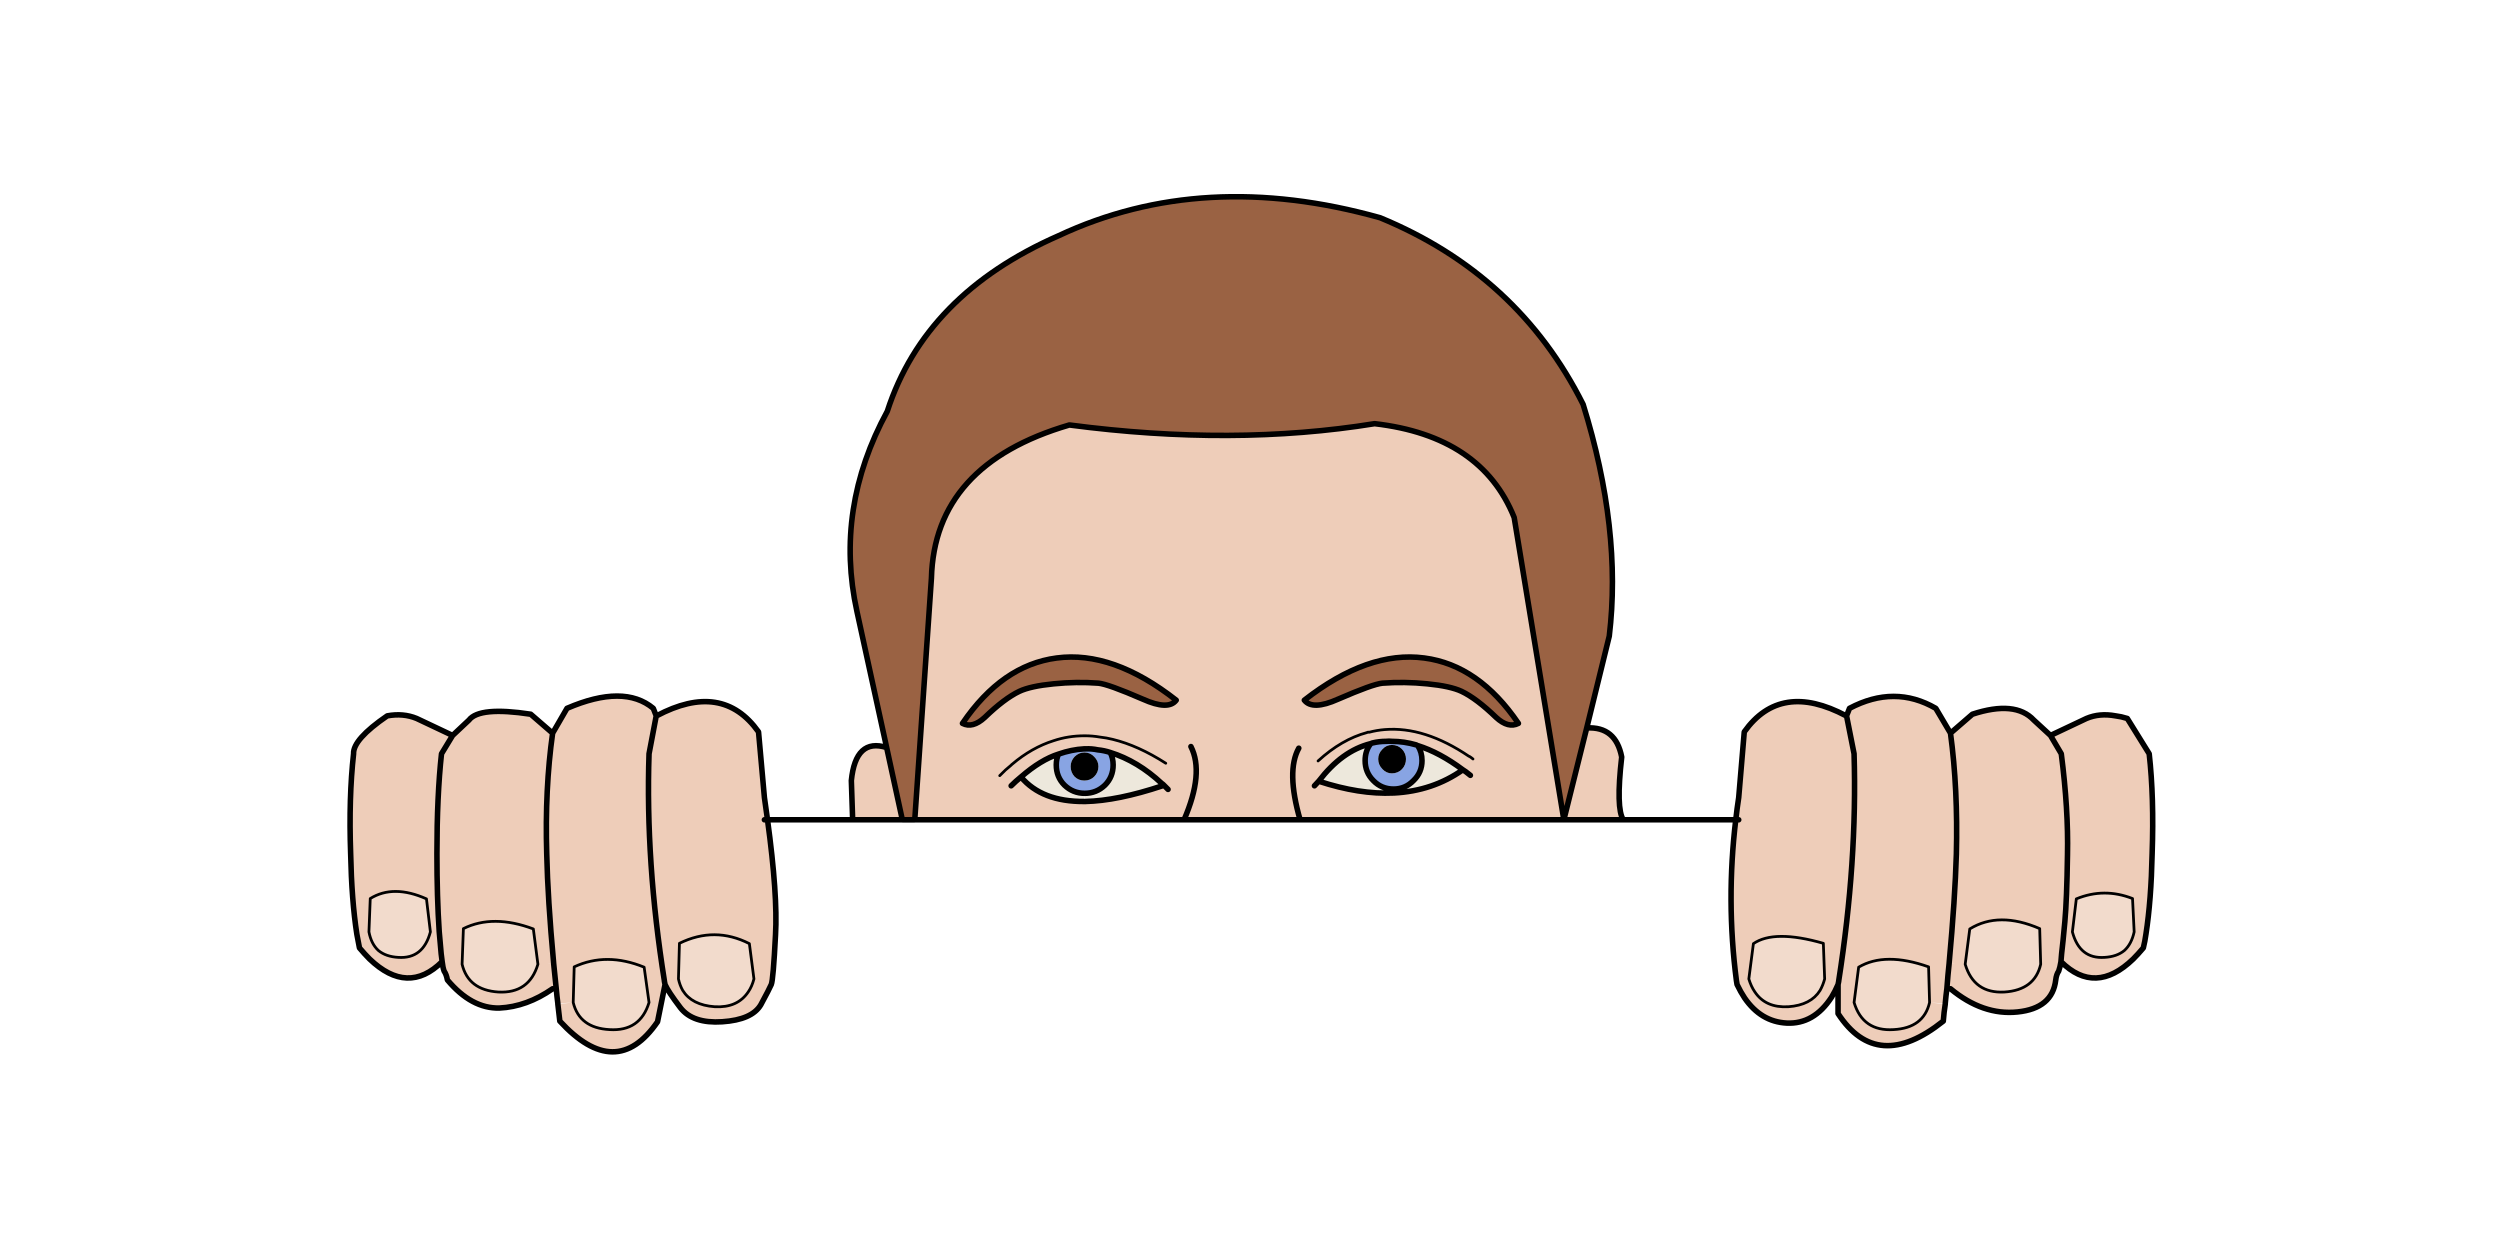 <?xml version="1.0" encoding="utf-8"?>
<!-- Generator: Adobe Illustrator 16.0.0, SVG Export Plug-In . SVG Version: 6.00 Build 0)  -->
<!DOCTYPE svg PUBLIC "-//W3C//DTD SVG 1.1//EN" "http://www.w3.org/Graphics/SVG/1.1/DTD/svg11.dtd">
<svg version="1.1" id="Layer_1" xmlns="http://www.w3.org/2000/svg" xmlns:xlink="http://www.w3.org/1999/xlink" x="0px" y="0px"
	 width="900px" height="450px" viewBox="0 0 900 450" enable-background="new 0 0 900 450" xml:space="preserve">
<g transform="matrix( 1, 0, 0, 1, 0,0) ">
	<g>
		<g id="Layer0_0_FILL">
			<path fill="#EECDB9" d="M276.247,295.123h-1.06H276.247c-0.296-2.58-0.649-5.248-1.06-8.001l-2.118-23.649
				c-8.707-12.237-20.943-14.158-36.71-5.766h-0.117l-2.589,13.647c-0.863,25.966,0.98,53.221,5.53,81.773v0.117
				c0.078,0.394,0.156,0.786,0.234,1.177c0.707,1.648,2.55,4.434,5.53,8.355c2.98,3.843,8.001,5.529,15.061,5.059
				c7.139-0.472,11.766-2.51,13.885-6.117c2.039-3.767,3.294-6.198,3.764-7.297c0.471-1.099,0.981-7.06,1.53-17.883
				C279.737,327.062,278.756,313.255,276.247,295.123 M269.775,339.715l1.646,12.708c-0.47,1.804-1.138,3.332-2,4.589
				c-2.587,3.923-6.627,5.725-12.119,5.412c-5.49-0.391-9.335-2.354-11.53-5.883c-0.706-1.255-1.216-2.629-1.529-4.118l0.353-12.825
				C253.067,335.44,261.46,335.479,269.775,339.715 M306.484,281.004l0.471,14.119h17.885l-5.647-26.004
				C311.74,266.766,307.504,270.728,306.484,281.004 M584.397,295.123c-1.806-2.668-2.001-10.198-0.588-22.592
				c-1.413-7.374-5.609-10.862-12.591-10.472l-8.236,33.063H584.397 M624.871,295.123h1.06H624.871
				c-2.326,19.417-2.248,38.713,0.236,57.888c0.078,0.472,0.156,0.942,0.234,1.411c0.862,1.807,1.765,3.413,2.707,4.826
				c3.923,5.727,8.98,8.746,15.179,9.059c6.508,0.313,11.883-2.785,16.118-9.295c0.864-1.411,1.648-2.941,2.354-4.59
				c0.078-0.391,0.156-0.783,0.234-1.177v-0.117c4.472-28.553,6.315-55.808,5.531-81.773l-2.707-13.647h-0.117
				c-15.767-8.393-28.004-6.472-36.709,5.766l-2.001,23.649C625.523,289.792,625.17,292.458,624.871,295.123 M656.876,352.423
				c-0.394,1.489-0.942,2.863-1.648,4.118c-2.196,3.529-6,5.492-11.412,5.883c-5.492,0.313-9.532-1.489-12.119-5.412
				c-0.864-1.257-1.567-2.785-2.119-4.589l1.647-12.708c5.021-3.452,13.414-3.488,25.18-0.117L656.876,352.423 M494.856,152.519
				c-33.884,5.491-70.516,5.648-109.893,0.471c-32.396,9.491-48.946,27.885-49.653,55.183l-6,86.951h96.952
				c4.863-11.219,5.687-20.002,2.47-26.355c3.216,6.354,2.393,15.137-2.47,26.355h41.77c-3.374-11.688-3.53-20.277-0.472-25.768
				c-3.059,5.49-2.902,14.08,0.472,25.768h94.95l-17.884-108.836C537.256,166.756,520.508,155.499,494.856,152.519 M418.968,282.649
				c-0.158,0.078-0.314,0.156-0.471,0.237c-10.825,3.607-20.081,5.49-27.768,5.646c-0.157,0-0.274,0-0.353,0
				c-10.198,0.078-17.806-2.864-22.827-8.825c-1.254,1.021-2.431,2.08-3.53,3.179c1.099-1.099,2.275-2.158,3.53-3.179
				c4.785-4.154,9.296-6.903,13.531-8.236c3.138-1.098,6.196-1.724,9.177-1.882c0.157,0,0.313,0,0.471,0
				c1.491-0.078,2.981,0.039,4.471,0.354c1.568,0.156,3.059,0.472,4.471,0.94c6.59,2.041,12.786,5.766,18.59,11.178
				c0.158,0.078,0.354,0.236,0.588,0.471L418.968,282.649c0.47,0.472,0.98,0.981,1.529,1.531
				C419.948,283.631,419.438,283.121,418.968,282.649 M423.438,252.059c-1.882,2.509-5.883,2.395-12.001-0.352
				c-8.314-3.61-13.648-5.532-16.001-5.767c-5.255-0.391-10.628-0.313-16.12,0.234c-5.569,0.552-9.688,1.453-12.354,2.708
				c-3.608,1.726-7.765,4.862-12.472,9.412c-2.902,2.666-5.569,3.374-8.002,2.119c9.492-13.963,20.787-21.809,33.887-23.532
				C393.866,235.076,408.221,240.136,423.438,252.059 M474.503,273.944c5.646-5.177,11.529-8.59,17.649-10.237
				c0.078-0.078,0.195-0.117,0.352-0.117s0.314,0,0.471,0c1.804-0.471,3.647-0.786,5.531-0.942
				c9.569-0.783,19.688,2.432,30.355,9.649h0.117c0.393,0.234,0.824,0.55,1.296,0.94c-0.472-0.391-0.903-0.706-1.296-0.94h-0.117
				c-10.668-7.218-20.786-10.433-30.355-9.649c-1.884,0.156-3.728,0.472-5.531,0.942c-0.156,0-0.314,0-0.471,0
				s-0.273,0.039-0.352,0.117C486.032,265.354,480.149,268.768,474.503,273.944 M493.446,267.708
				c0.234-0.078,0.432-0.156,0.588-0.234c1.647-0.394,3.295-0.589,4.94-0.589c0.708-0.078,1.414-0.078,2.119,0
				c2.902,0,5.844,0.433,8.824,1.294c0.078,0.078,0.234,0.156,0.472,0.234c5.255,1.647,10.667,4.551,16.235,8.708
				c0.393,0.234,0.744,0.471,1.06,0.705c0.549,0.393,1.099,0.825,1.647,1.294c-0.549-0.469-1.099-0.901-1.647-1.294
				c-0.315-0.234-0.667-0.471-1.06-0.705c-7.216,5.097-15.491,7.882-24.826,8.353h-0.117c-8.157,0.394-17.139-1.018-26.944-4.235
				l-1.528,1.648l1.528-1.648C480.306,273.944,486.543,269.434,493.446,267.708 M481.68,251.707
				c-6.117,2.746-10.157,2.86-12.12,0.352c15.296-11.923,29.691-16.982,43.183-15.177c13.1,1.724,24.394,9.569,33.885,23.532
				c-2.431,1.255-5.097,0.547-7.999-2.119c-4.707-4.55-8.864-7.687-12.472-9.412c-2.668-1.255-6.786-2.156-12.354-2.708
				c-5.492-0.547-10.865-0.625-16.12-0.234C495.328,246.175,489.994,248.097,481.68,251.707 M396.024,265.354
				c1.49,0.156,3.02,0.433,4.588,0.823c6.119,1.491,12.473,4.354,19.061,8.59c-6.588-4.235-12.942-7.099-19.061-8.59
				C399.043,265.787,397.514,265.511,396.024,265.354c-1.804-0.313-3.608-0.471-5.413-0.471c-0.078,0-0.156,0-0.234,0
				c-3.843,0-7.531,0.588-11.061,1.765c-5.255,1.647-10.237,4.472-14.943,8.473c-0.156,0.078-0.235,0.156-0.235,0.234
				c-1.491,1.177-2.901,2.471-4.235,3.884c1.334-1.413,2.745-2.707,4.235-3.884c0-0.078,0.079-0.156,0.235-0.234
				c4.706-4.001,9.688-6.825,14.943-8.473c3.53-1.177,7.217-1.765,11.061-1.765c0.078,0,0.156,0,0.234,0
				C392.416,264.884,394.22,265.042,396.024,265.354 M738.178,264.767l3.884,6.588c1.724,13.414,2.471,25.534,2.233,36.357
				c-0.156,10.824-0.469,18.826-0.939,24.003c-0.471,5.178-0.861,9.06-1.177,11.649l-0.236,2.821
				c8.236,8.158,16.904,7.846,26.005-0.939c1.176-1.177,2.39-2.512,3.646-4.001c0.393-1.567,0.705-3.217,0.94-4.94
				c1.254-8.08,2.001-17.769,2.235-29.063c0.472-13.414,0.117-25.375-1.06-35.887l-7.882-12.705
				c-1.489-0.472-2.902-0.786-4.235-0.942c-3.845-0.706-7.333-0.391-10.473,0.942L738.178,264.767 M757.592,344.658
				c-5.961,0.393-9.804-2.668-11.531-9.179l1.413-11.884c6.667-2.743,13.414-2.785,20.236-0.117l0.589,12.001
				c-0.628,2.902-1.805,5.139-3.53,6.708C762.965,343.677,760.572,344.499,757.592,344.658 M710.057,257.118l-7.882,6.825
				c1.804,13.412,2.509,27.924,2.116,43.534c-0.313,10.746-1.177,23.767-2.588,39.063l2.236,0.354l-2.236-0.236
				c-0.313,2.902-0.588,5.963-0.822,9.178l1.294,0.118c7.765,6.432,15.804,9.215,24.12,8.353
				c8.393-0.861,12.981-4.706,13.766-11.529c0.158-1.333,0.51-2.395,1.059-3.178c0.313-0.862,0.589-1.999,0.823-3.413l0.236-2.821
				c0.315-2.59,0.706-6.472,1.177-11.649c0.471-5.177,0.783-13.179,0.939-24.003c0.237-10.823-0.51-22.943-2.233-36.357
				l-3.884-6.588l-6-5.529C727.706,254.453,720.331,253.745,710.057,257.118 M707.47,347.128l1.647-12.708
				c6.981-4.313,15.374-4.353,25.177-0.117l0.354,12.825c-1.411,6.195-5.766,9.53-13.06,10.001
				C714.292,357.52,709.586,354.188,707.47,347.128 M702.175,263.943L696.88,255c-9.884-5.727-20.239-5.727-31.063,0l-1.06,2.707
				l2.707,13.647c0.784,25.966-1.06,53.221-5.531,81.773v0.117c-0.078,0.394-0.156,0.786-0.234,1.177v10.473
				c9.413,14.434,22.043,15.335,37.886,2.707c0.156-2.119,0.393-4.157,0.708-6.12l-5.649-0.588
				c-1.41,6.119-5.727,9.376-12.942,9.767c-7.372,0.471-12.12-2.785-14.236-9.767l1.647-12.706
				c6.353-3.767,14.744-3.803,25.178-0.117l0.354,12.823l5.649,0.354c0.156-1.804,0.352-3.607,0.588-5.412
				c0.234-3.215,0.51-6.275,0.822-9.178v-0.117c1.411-15.296,2.275-28.316,2.588-39.063
				C704.684,291.867,703.979,277.355,702.175,263.943 M139.407,257.707c-8.236,5.648-12.275,10.198-12.119,13.647
				c-1.176,10.512-1.529,22.473-1.058,35.887c0.234,11.295,0.98,20.983,2.235,29.063c0.313,1.724,0.627,3.373,0.941,4.94
				c1.256,1.489,2.472,2.824,3.648,4.001c9.177,8.785,17.884,9.098,26.121,0.939l-0.354-2.821c-0.234-2.59-0.47-5.258-0.706-8.002
				c-0.549-8.236-0.824-17.571-0.824-28.004c0-13.963,0.549-25.964,1.647-36.004l4-6.588l-12.942-6.117
				C146.781,257.316,143.251,257.001,139.407,257.707 M136.231,342.188c-1.726-1.569-2.863-3.806-3.413-6.708l0.471-12.001
				c5.569-3.451,12.314-3.412,20.236,0.117l1.413,11.884c-1.726,6.511-5.569,9.571-11.531,9.179
				C140.428,344.499,138.036,343.677,136.231,342.188 M191.061,257.118c-12.315-1.882-19.728-1.177-22.238,2.119l-5.883,5.529
				l-4,6.588c-1.098,10.04-1.647,22.041-1.647,36.004c0,10.433,0.274,19.768,0.824,28.004c0.236,2.744,0.471,5.412,0.706,8.002
				l0.354,2.821c0.156,1.414,0.392,2.551,0.706,3.413c0.549,0.783,0.941,1.845,1.176,3.178c5.805,6.903,12.041,10.274,18.708,10.118
				c6.588-0.314,12.981-2.626,19.178-6.941l1.294-0.118c-0.314-3.215-0.627-6.275-0.941-9.178l-2.236,0.236l2.236-0.354
				c-1.412-15.296-2.236-28.316-2.471-39.063c-0.471-15.61,0.234-30.122,2.118-43.534L191.061,257.118 M166.352,347.128
				l0.471-12.825c7.138-3.529,15.53-3.49,25.178,0.117l1.648,12.708c-2.118,7.06-6.864,10.392-14.238,10.001
				C172.196,356.658,167.842,353.323,166.352,347.128 M233.653,271.354l2.589-13.647l-1.06-2.707c-7.06-5.883-17.413-5.883-31.063,0
				l-5.176,8.943c-1.883,13.412-2.588,27.924-2.118,43.534c0.234,10.746,1.059,23.767,2.471,39.063v0.117
				c0.313,2.902,0.627,5.963,0.941,9.178c0.157,1.805,0.353,3.608,0.588,5.412l5.53-0.354l0.353-12.823
				c7.766-3.607,16.159-3.571,25.18,0.117l1.765,12.706c-2.117,6.981-6.864,10.237-14.237,9.767
				c-7.216-0.391-11.569-3.647-13.06-9.767l-5.53,0.588c0.235,1.963,0.471,4.001,0.707,6.12
				c13.491,14.668,25.217,14.746,35.18,0.234l2.706-13.414c-0.078-0.391-0.156-0.783-0.234-1.177v-0.117
				C234.634,324.575,232.791,297.32,233.653,271.354z"/>
			<path fill="#F2DBCC" d="M271.422,352.423l-1.646-12.708c-8.315-4.235-16.708-4.274-25.18-0.117l-0.353,12.825
				c0.313,1.489,0.824,2.863,1.529,4.118c2.195,3.529,6.04,5.492,11.53,5.883c5.491,0.313,9.531-1.489,12.119-5.412
				C270.284,355.755,270.952,354.227,271.422,352.423 M655.228,356.541c0.706-1.255,1.255-2.629,1.648-4.118l-0.472-12.825
				c-11.766-3.371-20.158-3.335-25.18,0.117l-1.647,12.708c0.552,1.804,1.255,3.332,2.119,4.589
				c2.587,3.923,6.627,5.725,12.119,5.412C649.228,362.033,653.031,360.07,655.228,356.541 M694.644,360.894l-0.354-12.823
				c-10.434-3.686-18.825-3.649-25.178,0.117l-1.647,12.706c2.116,6.981,6.864,10.237,14.236,9.767
				C688.917,370.27,693.233,367.013,694.644,360.894 M746.061,335.479c1.728,6.511,5.57,9.571,11.531,9.179
				c2.98-0.159,5.373-0.981,7.177-2.471c1.726-1.569,2.902-3.806,3.53-6.708l-0.589-12.001c-6.822-2.668-13.569-2.626-20.236,0.117
				L746.061,335.479 M709.117,334.42l-1.647,12.708c2.116,7.06,6.822,10.392,14.119,10.001c7.294-0.471,11.648-3.806,13.06-10.001
				l-0.354-12.825C724.491,330.067,716.099,330.106,709.117,334.42 M206.709,348.07l-0.353,12.823
				c1.49,6.119,5.844,9.376,13.06,9.767c7.373,0.471,12.12-2.785,14.237-9.767l-1.765-12.706
				C222.868,344.499,214.475,344.463,206.709,348.07 M132.819,335.479c0.549,2.902,1.687,5.139,3.413,6.708
				c1.804,1.489,4.196,2.312,7.177,2.471c5.961,0.393,9.805-2.668,11.531-9.179l-1.413-11.884
				c-7.922-3.529-14.667-3.568-20.236-0.117L132.819,335.479 M166.823,334.303l-0.471,12.825c1.49,6.195,5.844,9.53,13.06,10.001
				c7.374,0.391,12.12-2.941,14.238-10.001l-1.648-12.708C182.353,330.813,173.961,330.773,166.823,334.303z"/>
			<path fill="#9A6243" d="M469.56,252.059c1.963,2.509,6.003,2.395,12.12-0.352c8.314-3.61,13.648-5.532,16.002-5.767
				c5.255-0.391,10.628-0.313,16.12,0.234c5.568,0.552,9.687,1.453,12.354,2.708c3.607,1.726,7.765,4.862,12.472,9.412
				c2.902,2.666,5.568,3.374,7.999,2.119c-9.491-13.963-20.785-21.809-33.885-23.532
				C499.251,235.076,484.855,240.136,469.56,252.059 M411.437,251.707c6.118,2.746,10.119,2.86,12.001,0.352
				c-15.218-11.923-29.572-16.982-43.063-15.177c-13.1,1.724-24.395,9.569-33.887,23.532c2.433,1.255,5.1,0.547,8.002-2.119
				c4.707-4.55,8.864-7.687,12.472-9.412c2.667-1.255,6.785-2.156,12.354-2.708c5.491-0.547,10.864-0.625,16.12-0.234
				C397.789,246.175,403.123,248.097,411.437,251.707 M569.925,145.577c-15.608-31.141-39.966-53.535-73.066-67.184
				c-42.516-11.922-81.107-9.766-115.777,6.471c-32.004,14.041-52.555,35.103-61.654,63.184
				c-12.707,23.375-16.354,47.377-10.942,72.008l10.708,49.063l5.647,26.004h4.471l6-86.951
				c0.707-27.297,17.257-45.692,49.653-55.183c39.377,5.177,76.009,5.02,109.893-0.471c25.651,2.98,42.399,14.237,50.242,33.769
				l17.884,108.836l8.236-33.063l8.119-33.063C582.396,203.427,579.26,175.62,569.925,145.577z"/>
			<path fill="#EDE8DC" d="M510.39,268.413c1.018,1.569,1.528,3.374,1.528,5.412c0,2.824-1.021,5.217-3.06,7.179
				c-1.96,2.039-4.353,3.059-7.177,3.059l0.117,1.411c9.335-0.471,17.61-3.256,24.826-8.353
				C521.057,272.964,515.645,270.061,510.39,268.413 M491.446,273.825c0-2.354,0.667-4.392,2-6.117
				c-6.903,1.726-13.141,6.236-18.709,13.53c9.806,3.218,18.787,4.629,26.944,4.235v-1.411c-2.902,0-5.333-1.02-7.294-3.059
				C492.426,279.042,491.446,276.649,491.446,273.825 M390.376,288.533l0.117-2.942c-2.824,0-5.255-0.979-7.295-2.941
				c-1.96-1.96-2.942-4.392-2.942-7.294c0-1.489,0.275-2.785,0.824-3.884c-4.235,1.333-8.747,4.082-13.531,8.236
				C372.57,285.669,380.179,288.611,390.376,288.533 M418.497,282.887l0.353-0.354c-0.234-0.234-0.431-0.393-0.588-0.471
				c-5.804-5.412-12-9.137-18.59-11.178c0.707,1.333,1.06,2.824,1.06,4.472c0,2.902-0.981,5.334-2.941,7.294
				c-2.04,1.963-4.471,2.941-7.295,2.941l0.235,2.942C398.416,288.377,407.671,286.494,418.497,282.887z"/>
			<path fill="#88A4E3" d="M493.446,267.708c-1.333,1.726-2,3.764-2,6.117c0,2.824,0.979,5.217,2.941,7.179
				c1.961,2.039,4.392,3.059,7.294,3.059c2.824,0,5.217-1.02,7.177-3.059c2.039-1.962,3.06-4.354,3.06-7.179
				c0-2.038-0.511-3.843-1.528-5.412c-0.237-0.078-0.394-0.156-0.472-0.234c-2.98-0.861-5.922-1.294-8.824-1.294
				c-0.705-0.078-1.411-0.078-2.119,0c-1.646,0-3.293,0.195-4.94,0.589C493.878,267.552,493.681,267.63,493.446,267.708
				 M504.741,269.707c0.941,1.021,1.413,2.197,1.413,3.53c0,1.413-0.472,2.629-1.413,3.649c-1.019,1.02-2.236,1.527-3.647,1.527
				c-1.333,0-2.471-0.508-3.412-1.527c-1.019-1.021-1.528-2.236-1.528-3.649c0-1.333,0.51-2.51,1.528-3.53
				c0.941-1.021,2.079-1.528,3.412-1.528C502.505,268.179,503.723,268.687,504.741,269.707 M395.2,269.943
				c-1.49-0.314-2.98-0.432-4.471-0.354c-0.157,0-0.313,0-0.471,0c-2.981,0.158-6.04,0.784-9.177,1.882
				c-0.549,1.099-0.824,2.395-0.824,3.884c0,2.902,0.981,5.334,2.942,7.294c2.04,1.963,4.471,2.941,7.295,2.941
				s5.255-0.979,7.295-2.941c1.96-1.96,2.941-4.392,2.941-7.294c0-1.647-0.353-3.139-1.06-4.472
				C398.259,270.415,396.769,270.1,395.2,269.943 M390.376,270.884c1.411,0,2.587,0.51,3.53,1.53
				c1.019,1.021,1.529,2.197,1.529,3.53c0,1.411-0.51,2.629-1.529,3.646c-0.942,0.942-2.119,1.413-3.53,1.413
				c-1.412,0-2.589-0.471-3.53-1.413c-0.942-1.018-1.412-2.235-1.412-3.646c0-1.333,0.47-2.51,1.412-3.53
				C387.866,271.394,389.042,270.884,390.376,270.884z"/>
			<path d="M506.154,273.237c0-1.333-0.472-2.51-1.413-3.53c-1.019-1.021-2.236-1.528-3.647-1.528c-1.333,0-2.471,0.508-3.412,1.528
				c-1.019,1.021-1.528,2.197-1.528,3.53c0,1.413,0.51,2.629,1.528,3.649c0.941,1.02,2.079,1.527,3.412,1.527
				c1.411,0,2.629-0.508,3.647-1.527C505.683,275.866,506.154,274.65,506.154,273.237 M393.906,272.414
				c-0.942-1.021-2.119-1.53-3.53-1.53c-1.334,0-2.511,0.51-3.53,1.53c-0.942,1.021-1.412,2.197-1.412,3.53
				c0,1.411,0.47,2.629,1.412,3.646c0.941,0.942,2.118,1.413,3.53,1.413c1.411,0,2.587-0.471,3.53-1.413
				c1.019-1.018,1.529-2.235,1.529-3.646C395.436,274.611,394.925,273.435,393.906,272.414z"/>
		</g>
	</g>
	<g>
		<path id="Layer0_0_1_STROKES" fill="none" stroke="#000000" stroke-width="2" stroke-linecap="round" stroke-linejoin="round" d="
			M571.219,262.06l8.119-33.063c3.059-25.57-0.078-53.377-9.413-83.42c-15.608-31.141-39.966-53.535-73.066-67.184
			c-42.516-11.922-81.107-9.766-115.777,6.471c-32.004,14.041-52.555,35.103-61.654,63.184
			c-12.707,23.375-16.354,47.377-10.942,72.008l10.708,49.063l5.647,26.004h4.471l6-86.951
			c0.707-27.297,17.257-45.692,49.653-55.183c39.377,5.177,76.009,5.02,109.893-0.471c25.651,2.98,42.399,14.237,50.242,33.769
			l17.884,108.836L571.219,262.06c6.981-0.391,11.178,3.098,12.591,10.472c-1.413,12.394-1.218,19.924,0.588,22.592h40.474
			c0.299-2.665,0.652-5.331,1.06-8.001l2.001-23.649c8.705-12.237,20.942-14.158,36.709-5.766h0.117l1.06-2.707
			c10.823-5.727,21.179-5.727,31.063,0l5.295,8.943l7.882-6.825c10.274-3.373,17.649-2.665,22.121,2.119l6,5.529l12.942-6.117
			c3.14-1.333,6.628-1.648,10.473-0.942c1.333,0.156,2.746,0.471,4.235,0.942l7.882,12.705c1.177,10.512,1.531,22.473,1.06,35.887
			c-0.234,11.295-0.981,20.983-2.235,29.063c-0.235,1.724-0.548,3.373-0.94,4.94c-1.257,1.489-2.471,2.824-3.646,4.001
			c-9.101,8.785-17.769,9.098-26.005,0.939c-0.234,1.414-0.511,2.551-0.823,3.413c-0.549,0.783-0.9,1.845-1.059,3.178
			c-0.784,6.823-5.373,10.668-13.766,11.529c-8.316,0.862-16.355-1.921-24.12-8.353 M700.881,355.835
			c-0.236,1.805-0.432,3.608-0.588,5.412c0,0.078,0,0.156,0,0.234c-0.315,1.963-0.552,4.001-0.708,6.12
			c-15.843,12.628-28.473,11.727-37.886-2.707v-10.473c-0.705,1.648-1.489,3.179-2.354,4.59c-4.235,6.51-9.61,9.607-16.118,9.295
			c-6.198-0.313-11.256-3.332-15.179-9.059c-0.942-1.413-1.845-3.02-2.707-4.826c-0.078-0.469-0.156-0.939-0.234-1.411
			c-2.484-19.175-2.563-38.471-0.236-57.888h1.06 M418.497,282.887c0.157-0.081,0.313-0.159,0.471-0.237l-0.119-0.117
			 M418.497,282.887c-10.825,3.607-20.081,5.49-27.768,5.646c-0.157,0-0.274,0-0.353,0c-10.198,0.078-17.806-2.864-22.827-8.825
			c-1.254,1.021-2.431,2.08-3.53,3.179 M418.968,282.649c0.47,0.472,0.98,0.981,1.529,1.531 M418.849,282.532
			c-0.234-0.234-0.431-0.393-0.588-0.471c-5.804-5.412-12-9.137-18.59-11.178c0.707,1.333,1.06,2.824,1.06,4.472
			c0,2.902-0.981,5.334-2.941,7.294c-2.04,1.963-4.471,2.941-7.295,2.941 M428.733,268.768c3.216,6.354,2.393,15.137-2.47,26.355
			h41.77c-3.374-11.688-3.53-20.277-0.472-25.768 M379.316,246.175c-5.569,0.552-9.688,1.453-12.354,2.708
			c-3.608,1.726-7.765,4.862-12.472,9.412c-2.902,2.666-5.569,3.374-8.002,2.119c9.492-13.963,20.787-21.809,33.887-23.532
			c13.491-1.806,27.845,3.254,43.063,15.177c-1.882,2.509-5.883,2.395-12.001-0.352c-8.314-3.61-13.648-5.532-16.001-5.767
			C390.18,245.55,384.807,245.628,379.316,246.175z M501.682,284.063c-2.902,0-5.333-1.02-7.294-3.059
			c-1.962-1.962-2.941-4.354-2.941-7.179c0-2.354,0.667-4.392,2-6.117c-6.903,1.726-13.141,6.236-18.709,13.53
			c9.806,3.218,18.787,4.629,26.944,4.235 M501.682,284.063c2.824,0,5.217-1.02,7.177-3.059c2.039-1.962,3.06-4.354,3.06-7.179
			c0-2.038-0.511-3.843-1.528-5.412c-0.237-0.078-0.394-0.156-0.472-0.234c-2.98-0.861-5.922-1.294-8.824-1.294
			c-0.705-0.078-1.411-0.078-2.119,0c-1.646,0-3.293,0.195-4.94,0.589c-0.156,0.078-0.354,0.156-0.588,0.234 M474.737,281.238
			l-1.528,1.648 M538.628,258.295c-4.707-4.55-8.864-7.687-12.472-9.412c-2.668-1.255-6.786-2.156-12.354-2.708
			c-5.492-0.547-10.865-0.625-16.12-0.234c-2.354,0.234-7.688,2.156-16.002,5.767c-6.117,2.746-10.157,2.86-12.12,0.352
			c15.296-11.923,29.691-16.982,43.183-15.177c13.1,1.724,24.394,9.569,33.885,23.532
			C544.196,261.669,541.53,260.961,538.628,258.295z M319.192,269.119c-7.453-2.354-11.688,1.608-12.708,11.885l0.471,14.119h17.885
			 M399.671,270.884c-1.412-0.469-2.902-0.784-4.471-0.94c-1.49-0.314-2.98-0.432-4.471-0.354c-0.157,0-0.313,0-0.471,0
			c-2.981,0.158-6.04,0.784-9.177,1.882c-0.549,1.099-0.824,2.395-0.824,3.884c0,2.902,0.981,5.334,2.942,7.294
			c2.04,1.963,4.471,2.941,7.295,2.941 M381.081,271.472c-4.235,1.333-8.747,4.082-13.531,8.236 M329.311,295.123h96.952
			 M275.187,295.123h1.118c-0.335-2.58-0.708-5.248-1.118-8.001l-2.118-23.649c-8.707-12.237-20.943-14.158-36.71-5.766h-0.117
			l-2.589,13.647c-0.863,25.966,0.98,53.221,5.53,81.773v0.117c0.078,0.394,0.156,0.786,0.234,1.177
			c0.707,1.648,2.55,4.434,5.53,8.355c2.98,3.843,8.001,5.529,15.061,5.059c7.139-0.472,11.766-2.51,13.885-6.117
			c2.039-3.767,3.294-6.198,3.764-7.297c0.471-1.099,0.981-7.06,1.53-17.883c0.549-9.478-0.413-23.284-2.883-41.416h30.65
			 M236.242,257.707l-1.06-2.707c-7.06-5.883-17.413-5.883-31.063,0l-5.176,8.943c-1.883,13.412-2.588,27.924-2.118,43.534
			c0.234,10.746,1.059,23.767,2.471,39.063v0.117c0.313,2.902,0.627,5.963,0.941,9.178c0.157,1.805,0.353,3.608,0.588,5.412
			 M200.826,361.481c0.235,1.963,0.471,4.001,0.707,6.12c13.491,14.668,25.217,14.746,35.18,0.234l2.706-13.414 M198.944,263.943
			l-7.883-6.825c-12.315-1.882-19.728-1.177-22.238,2.119l-5.883,5.529l-4,6.588c-1.098,10.04-1.647,22.041-1.647,36.004
			c0,10.433,0.274,19.768,0.824,28.004c0.236,2.744,0.471,5.412,0.706,8.002l0.354,2.821c0.156,1.414,0.392,2.551,0.706,3.413
			c0.549,0.783,0.941,1.845,1.176,3.178c5.805,6.903,12.041,10.274,18.708,10.118c6.588-0.314,12.981-2.626,19.178-6.941
			 M159.175,346.186c-8.236,8.158-16.943,7.846-26.121-0.939c-1.177-1.177-2.393-2.512-3.648-4.001
			c-0.313-1.567-0.627-3.217-0.941-4.94c-1.255-8.08-2-17.769-2.235-29.063c-0.471-13.414-0.118-25.375,1.058-35.887
			c-0.156-3.449,3.883-7.999,12.119-13.647c3.844-0.706,7.374-0.391,10.59,0.942l12.942,6.117 M200.826,361.247
			c0,0.078,0,0.156,0,0.234 M741.942,346.186l0.236-2.821c0.315-2.59,0.706-6.472,1.177-11.649
			c0.471-5.177,0.783-13.179,0.939-24.003c0.237-10.823-0.51-22.943-2.233-36.357l-3.884-6.588 M700.881,355.835
			c0.234-3.215,0.51-6.275,0.822-9.178v-0.117 M702.175,263.943c1.804,13.412,2.509,27.924,2.116,43.534
			c-0.313,10.746-1.177,23.767-2.588,39.063 M664.758,257.707l2.707,13.647c0.784,25.966-1.06,53.221-5.531,81.773v0.117
			c-0.078,0.394-0.156,0.786-0.234,1.177 M501.799,285.474c9.335-0.471,17.61-3.256,24.826-8.353
			c-5.568-4.157-10.98-7.061-16.235-8.708 M501.799,285.474h-0.117 M526.625,277.121c0.393,0.234,0.744,0.471,1.06,0.705
			c0.549,0.393,1.099,0.825,1.647,1.294 M584.397,295.123h-21.415h-94.95"/>
	</g>
	<g>
		<path id="Layer0_0_2_STROKES" fill="none" stroke="#000000" stroke-linecap="round" stroke-linejoin="round" d="M474.503,273.944
			c5.646-5.177,11.529-8.59,17.649-10.237c0.078-0.078,0.195-0.117,0.352-0.117s0.314,0,0.471,0
			c1.804-0.471,3.647-0.786,5.531-0.942c9.569-0.783,19.688,2.432,30.355,9.649h0.117c0.393,0.234,0.824,0.55,1.296,0.94
			 M359.902,279.239c1.334-1.413,2.745-2.707,4.235-3.884c0-0.078,0.079-0.156,0.235-0.234c4.706-4.001,9.688-6.825,14.943-8.473
			c3.53-1.177,7.217-1.765,11.061-1.765c0.078,0,0.156,0,0.234,0c1.805,0,3.609,0.158,5.413,0.471
			c1.49,0.156,3.02,0.433,4.588,0.823c6.119,1.491,12.473,4.354,19.061,8.59 M206.356,360.894l0.353-12.823
			c7.766-3.607,16.159-3.571,25.18,0.117l1.765,12.706c-2.117,6.981-6.864,10.237-14.237,9.767
			C212.2,370.27,207.847,367.013,206.356,360.894z M193.649,347.128c-2.118,7.06-6.864,10.392-14.238,10.001
			c-7.216-0.471-11.569-3.806-13.06-10.001l0.471-12.825c7.138-3.529,15.53-3.49,25.178,0.117L193.649,347.128z M153.526,323.596
			c-7.922-3.529-14.667-3.568-20.236-0.117l-0.471,12.001c0.549,2.902,1.687,5.139,3.413,6.708c1.804,1.489,4.196,2.312,7.177,2.471
			c5.961,0.393,9.805-2.668,11.531-9.179L153.526,323.596z M269.775,339.715c-8.315-4.235-16.708-4.274-25.18-0.117l-0.353,12.825
			c0.313,1.489,0.824,2.863,1.529,4.118c2.195,3.529,6.04,5.492,11.53,5.883c5.491,0.313,9.531-1.489,12.119-5.412
			c0.863-1.257,1.531-2.785,2-4.589L269.775,339.715z M767.71,323.479c-6.822-2.668-13.569-2.626-20.236,0.117l-1.413,11.884
			c1.728,6.511,5.57,9.571,11.531,9.179c2.98-0.159,5.373-0.981,7.177-2.471c1.726-1.569,2.902-3.806,3.53-6.708L767.71,323.479z
			 M734.648,347.128l-0.354-12.825c-9.803-4.235-18.195-4.196-25.177,0.117l-1.647,12.708c2.116,7.06,6.822,10.392,14.119,10.001
			C728.883,356.658,733.237,353.323,734.648,347.128z M694.644,360.894l-0.354-12.823c-10.434-3.686-18.825-3.649-25.178,0.117
			l-1.647,12.706c2.116,6.981,6.864,10.237,14.236,9.767C688.917,370.27,693.233,367.013,694.644,360.894z M656.404,339.598
			c-11.766-3.371-20.158-3.335-25.18,0.117l-1.647,12.708c0.552,1.804,1.255,3.332,2.119,4.589
			c2.587,3.923,6.627,5.725,12.119,5.412c5.412-0.391,9.216-2.354,11.412-5.883c0.706-1.255,1.255-2.629,1.648-4.118
			L656.404,339.598z"/>
	</g>
</g>
</svg>
